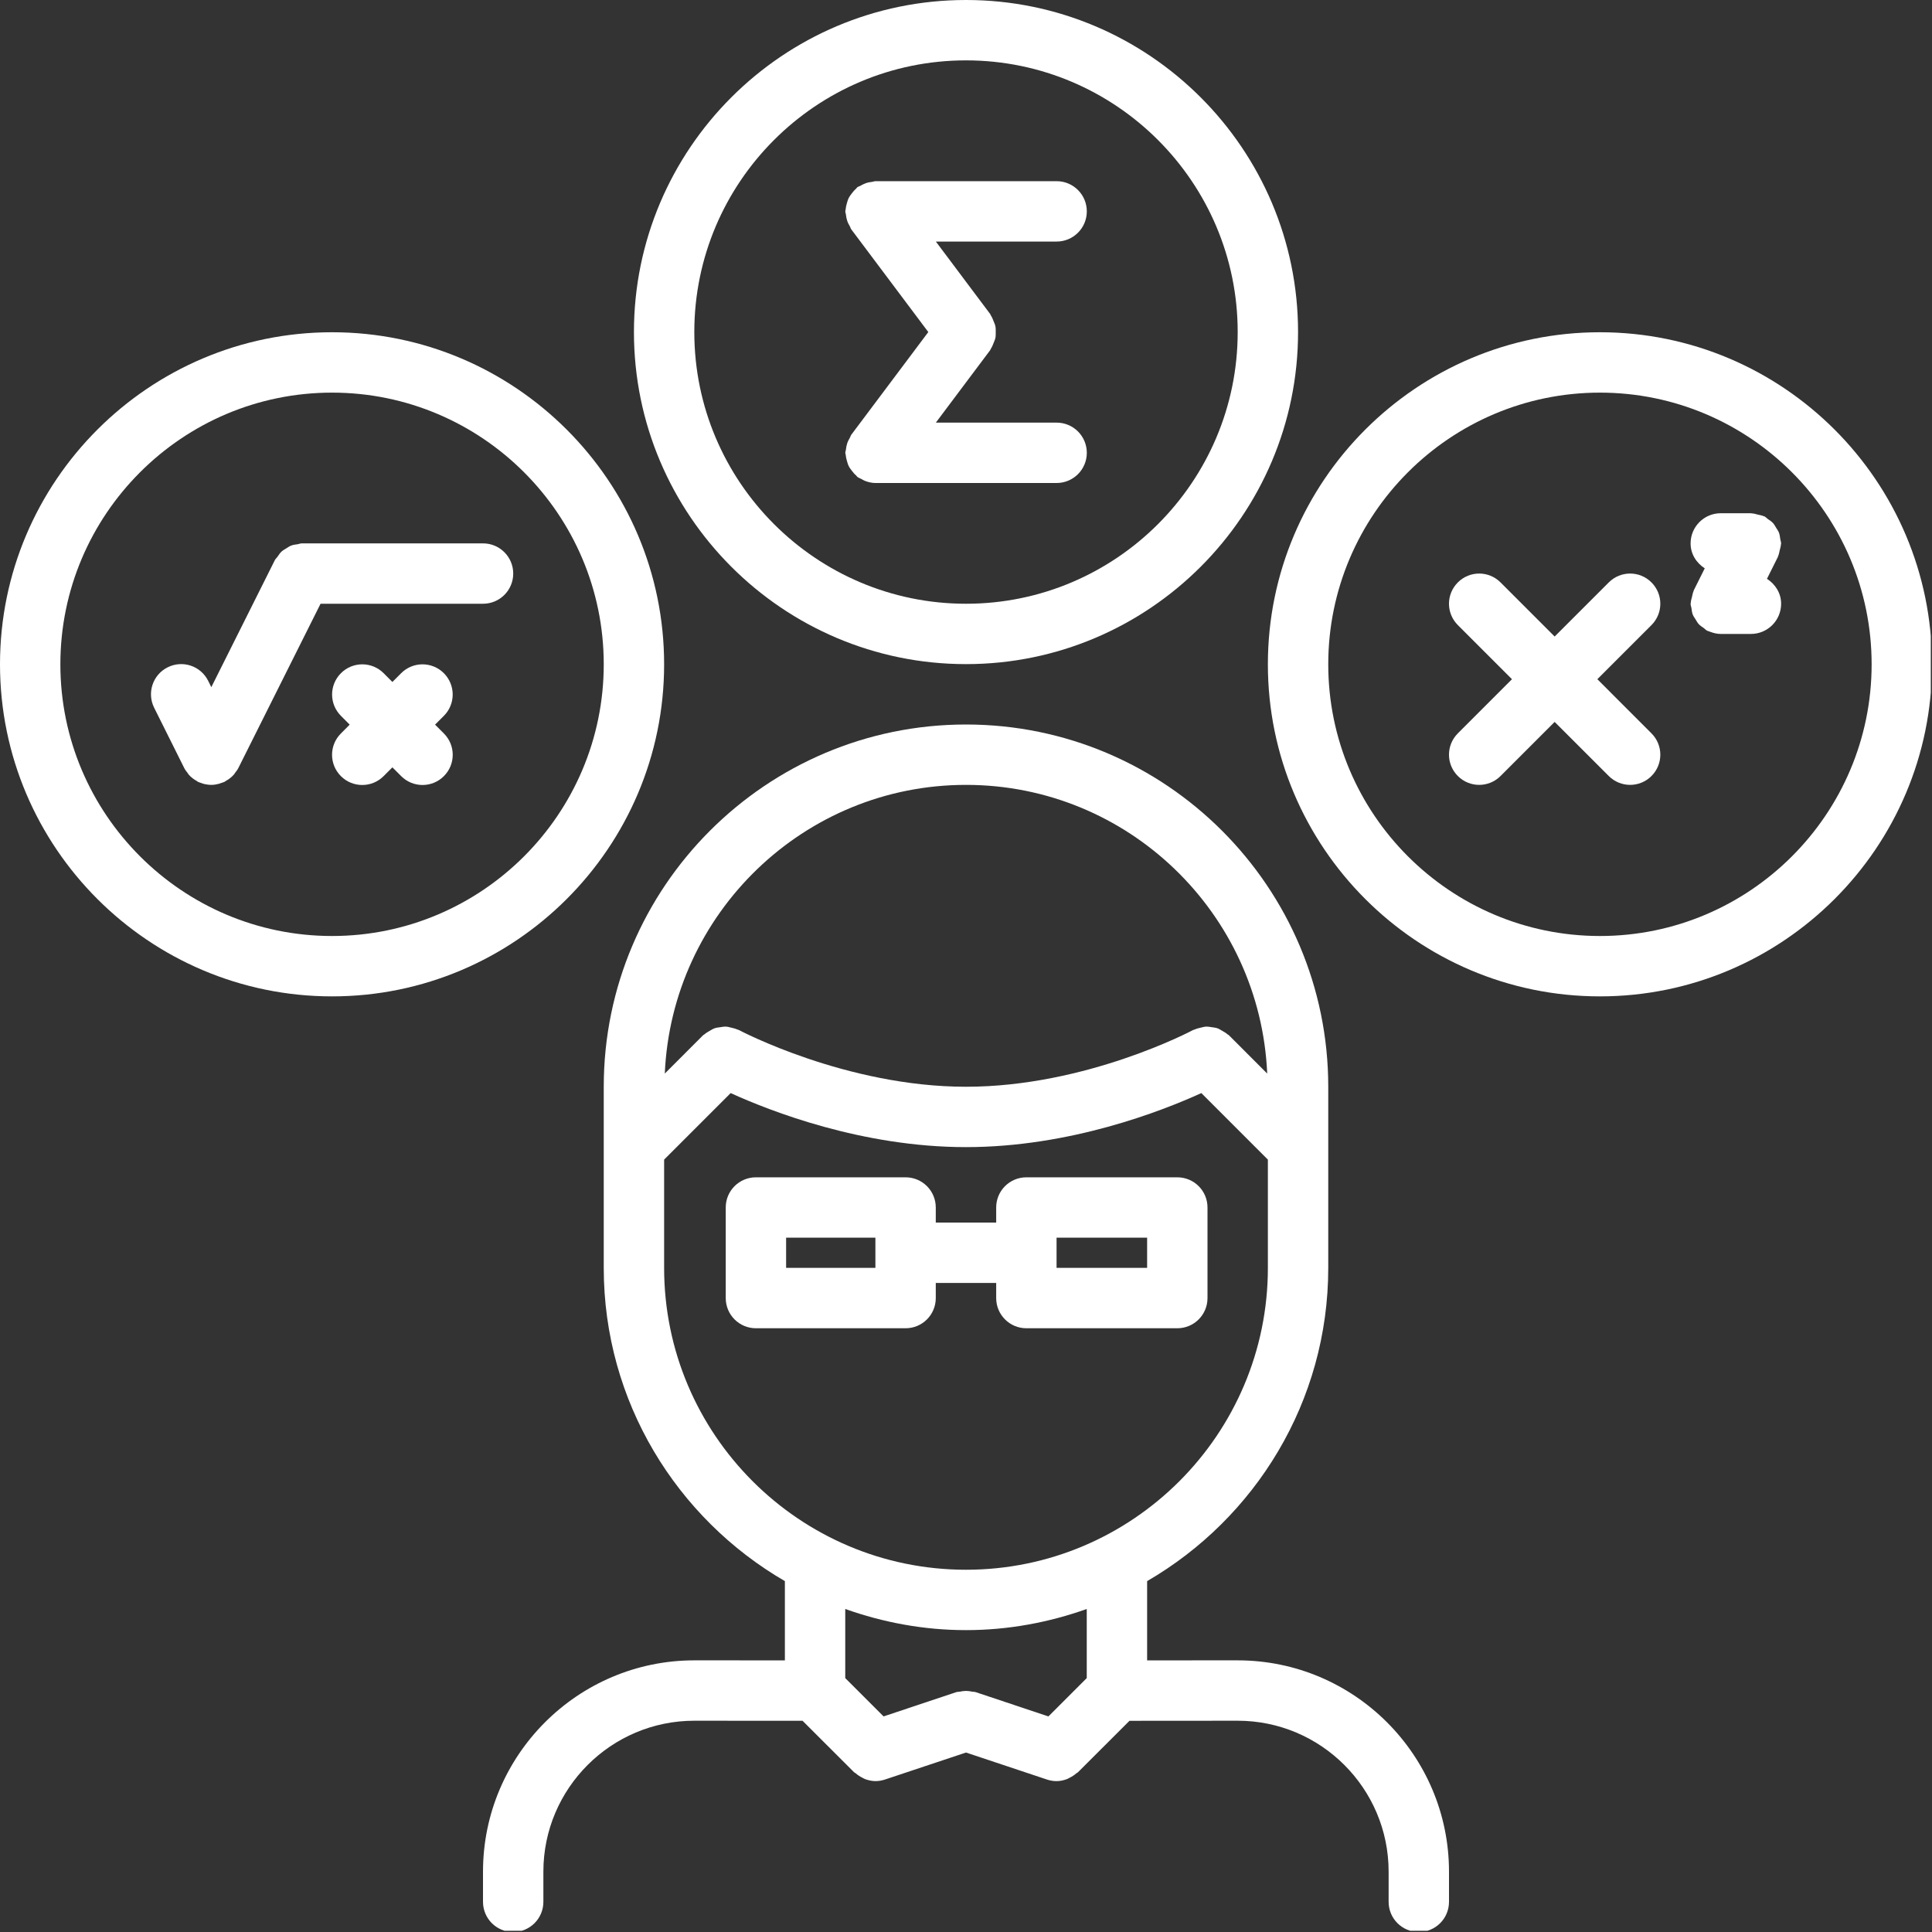<svg xmlns="http://www.w3.org/2000/svg" xmlns:xlink="http://www.w3.org/1999/xlink" width="529" zoomAndPan="magnify" viewBox="0 0 396.75 396.75" height="529" preserveAspectRatio="xMidYMid meet" version="1.0"><rect x="0" y="0" width="396.75" height="396.75" fill="#333333" stroke="none"/><defs><clipPath id="id1"><path d="M 260 68 L 396.5 68 L 396.5 205 L 260 205 Z M 260 68 " clip-rule="nonzero"/></clipPath><clipPath id="id2"><path d="M 99 148 L 298 148 L 298 396.5 L 99 396.5 Z M 99 148 " clip-rule="nonzero"/></clipPath></defs><path fill="#ffffff" d="M 198.375 136.383 C 235.973 136.383 266.566 105.789 266.566 68.191 C 266.566 30.594 235.973 0 198.375 0 C 160.777 0 130.184 30.594 130.184 68.191 C 130.184 105.789 160.777 136.383 198.375 136.383 Z M 198.375 12.398 C 229.141 12.398 254.168 37.43 254.168 68.191 C 254.168 98.953 229.141 123.984 198.375 123.984 C 167.609 123.984 142.582 98.953 142.582 68.191 C 142.582 37.43 167.609 12.398 198.375 12.398 Z M 198.375 12.398 " fill-opacity="1" fill-rule="nonzero"/><g clip-path="url(#id1)"><path fill="#ffffff" d="M 328.559 204.613 C 366.156 204.613 396.75 174.02 396.75 136.422 C 396.75 98.82 366.156 68.23 328.559 68.23 C 290.961 68.23 260.367 98.82 260.367 136.422 C 260.367 174.02 290.961 204.613 328.559 204.613 Z M 328.559 80.629 C 359.324 80.629 384.352 105.66 384.352 136.422 C 384.352 167.18 359.324 192.215 328.559 192.215 C 297.793 192.215 272.766 167.18 272.766 136.422 C 272.766 105.66 297.793 80.629 328.559 80.629 Z M 328.559 80.629 " fill-opacity="1" fill-rule="nonzero"/></g><path fill="#ffffff" d="M 68.191 204.613 C 105.789 204.613 136.383 174.02 136.383 136.422 C 136.383 98.82 105.789 68.23 68.191 68.23 C 30.594 68.23 0 98.82 0 136.422 C 0 174.02 30.594 204.613 68.191 204.613 Z M 68.191 80.629 C 98.957 80.629 123.984 105.66 123.984 136.422 C 123.984 167.18 98.957 192.215 68.191 192.215 C 37.426 192.215 12.398 167.18 12.398 136.422 C 12.398 105.66 37.426 80.629 68.191 80.629 Z M 68.191 80.629 " fill-opacity="1" fill-rule="nonzero"/><g clip-path="url(#id2)"><path fill="#ffffff" d="M 291.363 396.75 C 294.793 396.75 297.562 393.98 297.562 390.551 L 297.562 384.359 C 297.562 360.434 278.09 340.965 254.168 340.965 C 254.168 340.965 254.168 340.965 254.16 340.965 L 235.57 340.969 L 235.57 324.695 C 257.762 311.809 272.758 287.844 272.766 260.387 C 272.766 260.379 272.766 260.379 272.766 260.379 L 272.766 223.172 C 272.766 182.152 239.395 148.781 198.375 148.781 C 157.355 148.781 123.984 182.152 123.984 223.172 L 123.984 260.379 C 123.984 260.379 123.984 260.379 123.984 260.387 C 123.992 287.844 138.988 311.809 161.18 324.695 L 161.18 340.969 L 142.59 340.965 C 142.582 340.965 142.582 340.965 142.582 340.965 C 118.66 340.965 99.188 360.434 99.188 384.359 L 99.188 390.551 C 99.188 393.98 101.957 396.75 105.387 396.75 C 108.816 396.75 111.586 393.98 111.586 390.551 L 111.586 384.359 C 111.586 367.266 125.492 353.363 142.582 353.363 L 164.812 353.375 L 175.395 363.945 C 175.492 364.043 175.625 364.074 175.73 364.16 C 176.133 364.527 176.578 364.805 177.066 365.055 C 177.262 365.152 177.445 365.27 177.656 365.352 C 178.332 365.598 179.047 365.762 179.785 365.762 C 180.43 365.762 181.09 365.656 181.742 365.438 L 198.375 359.895 L 215.016 365.445 C 215.664 365.66 216.328 365.766 216.973 365.766 C 217.711 365.766 218.418 365.605 219.098 365.355 C 219.309 365.277 219.488 365.16 219.688 365.059 C 220.172 364.816 220.617 364.531 221.031 364.168 C 221.133 364.074 221.262 364.043 221.363 363.949 L 231.945 353.379 L 254.168 353.363 C 271.258 353.363 285.164 367.266 285.164 384.359 L 285.164 390.551 C 285.164 393.98 287.934 396.75 291.363 396.75 Z M 198.375 161.18 C 231.641 161.18 258.797 187.547 260.23 220.461 L 252.352 212.582 C 252.266 212.496 252.16 212.473 252.074 212.402 C 251.742 212.105 251.383 211.906 251.008 211.695 C 250.672 211.504 250.363 211.293 250.004 211.164 C 249.629 211.035 249.258 211.008 248.875 210.945 C 248.473 210.887 248.082 210.812 247.676 210.824 C 247.301 210.84 246.953 210.953 246.582 211.035 C 246.164 211.141 245.75 211.219 245.352 211.41 C 245.246 211.461 245.137 211.457 245.031 211.512 C 244.812 211.637 223.09 223.172 198.375 223.172 C 173.777 223.172 151.93 211.629 151.715 211.512 C 151.613 211.457 151.504 211.461 151.398 211.41 C 151.008 211.227 150.598 211.141 150.176 211.039 C 149.793 210.945 149.434 210.836 149.047 210.824 C 148.664 210.805 148.305 210.887 147.918 210.941 C 147.516 210.996 147.113 211.035 146.734 211.172 C 146.375 211.293 146.078 211.504 145.742 211.691 C 145.367 211.906 145.008 212.105 144.676 212.398 C 144.59 212.477 144.484 212.504 144.398 212.582 L 136.52 220.461 C 137.953 187.547 165.109 161.18 198.375 161.18 Z M 136.383 260.367 L 136.383 238.137 L 150.047 224.473 C 158.16 228.168 177.051 235.57 198.375 235.57 C 219.699 235.57 238.59 228.168 246.703 224.473 L 260.367 238.137 L 260.367 260.367 C 260.367 294.551 232.559 322.359 198.375 322.359 C 164.191 322.359 136.383 294.551 136.383 260.367 Z M 198.375 334.758 C 207.078 334.758 215.398 333.176 223.172 330.418 L 223.172 344.609 L 215.301 352.477 L 200.332 347.484 C 200.109 347.41 199.887 347.449 199.66 347.398 C 199.238 347.305 198.816 347.242 198.375 347.242 C 197.934 347.242 197.512 347.312 197.09 347.398 C 196.863 347.449 196.641 347.41 196.414 347.484 L 181.449 352.477 L 173.578 344.609 L 173.578 330.418 C 181.352 333.176 189.672 334.758 198.375 334.758 Z M 198.375 334.758 " fill-opacity="1" fill-rule="nonzero"/></g><path fill="#ffffff" d="M 204.574 263.465 L 204.574 266.566 C 204.574 269.996 207.344 272.766 210.773 272.766 L 241.77 272.766 C 245.199 272.766 247.969 269.996 247.969 266.566 L 247.969 247.969 C 247.969 244.539 245.199 241.77 241.77 241.77 L 210.773 241.77 C 207.344 241.77 204.574 244.539 204.574 247.969 L 204.574 251.066 L 192.168 251.066 L 192.168 247.969 C 192.168 244.539 189.398 241.77 185.969 241.77 L 155.234 241.77 C 151.805 241.77 149.035 244.539 149.035 247.969 L 149.035 266.566 C 149.035 269.996 151.805 272.766 155.234 272.766 L 185.969 272.766 C 189.398 272.766 192.168 269.996 192.168 266.566 L 192.168 263.465 Z M 216.973 254.168 L 235.57 254.168 L 235.57 260.367 L 216.973 260.367 Z M 179.77 260.367 L 161.434 260.367 L 161.434 254.168 L 179.77 254.168 Z M 179.77 260.367 " fill-opacity="1" fill-rule="nonzero"/><path fill="#ffffff" d="M 37.848 157.75 C 38.02 158.105 38.27 158.395 38.496 158.699 C 38.598 158.824 38.652 158.961 38.766 159.086 C 39.246 159.637 39.828 160.07 40.457 160.41 C 40.52 160.441 40.555 160.504 40.609 160.535 C 40.852 160.66 41.113 160.723 41.359 160.809 C 41.516 160.863 41.664 160.934 41.824 160.977 C 42.352 161.098 42.875 161.18 43.387 161.18 L 43.402 161.18 C 43.914 161.18 44.438 161.098 44.949 160.961 C 45.113 160.918 45.262 160.844 45.414 160.797 C 45.668 160.707 45.922 160.648 46.164 160.527 C 46.227 160.496 46.266 160.441 46.312 160.406 C 46.953 160.062 47.523 159.629 48.012 159.086 C 48.125 158.961 48.18 158.824 48.285 158.695 C 48.508 158.391 48.758 158.105 48.93 157.758 L 65.828 123.984 L 99.195 123.984 C 102.621 123.984 105.395 121.207 105.395 117.785 C 105.395 114.363 102.621 111.586 99.195 111.586 L 62 111.586 C 61.676 111.586 61.402 111.715 61.098 111.766 C 60.664 111.828 60.23 111.871 59.828 112.027 C 59.438 112.168 59.121 112.402 58.773 112.621 C 58.441 112.824 58.113 113 57.82 113.266 C 57.484 113.57 57.258 113.949 56.996 114.32 C 56.828 114.566 56.594 114.742 56.449 115.016 L 43.395 141.113 L 42.75 139.812 C 41.227 136.742 37.5 135.504 34.43 137.035 C 31.367 138.566 30.129 142.285 31.66 145.348 Z M 37.848 157.75 " fill-opacity="1" fill-rule="nonzero"/><path fill="#ffffff" d="M 89.344 148.812 L 91.148 147.008 C 93.57 144.586 93.57 140.668 91.148 138.242 C 88.723 135.82 84.805 135.82 82.383 138.242 L 80.578 140.047 L 78.781 138.242 C 76.355 135.82 72.438 135.82 70.016 138.242 C 67.59 140.668 67.59 144.586 70.016 147.008 L 71.812 148.812 L 70.008 150.621 C 67.582 153.047 67.582 156.965 70.008 159.387 C 71.215 160.598 72.805 161.203 74.391 161.203 C 75.977 161.203 77.566 160.598 78.773 159.387 L 80.578 157.578 L 82.387 159.387 C 83.598 160.598 85.184 161.203 86.77 161.203 C 88.359 161.203 89.945 160.598 91.152 159.387 C 93.578 156.965 93.578 153.047 91.152 150.621 Z M 89.344 148.812 " fill-opacity="1" fill-rule="nonzero"/><path fill="#ffffff" d="M 299.379 159.363 C 300.586 160.57 302.176 161.18 303.762 161.18 C 305.348 161.18 306.938 160.57 308.145 159.363 L 319.258 148.25 L 330.375 159.363 C 331.582 160.57 333.172 161.18 334.758 161.18 C 336.344 161.18 337.934 160.57 339.141 159.363 C 341.566 156.938 341.566 153.023 339.141 150.598 L 328.027 139.48 L 339.141 128.367 C 341.566 125.941 341.566 122.027 339.141 119.602 C 336.715 117.176 332.801 117.176 330.375 119.602 L 319.258 130.715 L 308.145 119.602 C 305.719 117.176 301.805 117.176 299.379 119.602 C 296.953 122.027 296.953 125.941 299.379 128.367 L 310.492 139.48 L 299.379 150.598 C 296.953 153.023 296.953 156.938 299.379 159.363 Z M 299.379 159.363 " fill-opacity="1" fill-rule="nonzero"/><path fill="#ffffff" d="M 347.344 124.848 C 347.41 125.297 347.449 125.738 347.602 126.16 C 347.746 126.539 347.973 126.844 348.184 127.176 C 348.391 127.52 348.574 127.863 348.844 128.164 C 349.145 128.492 349.512 128.719 349.883 128.977 C 350.133 129.148 350.312 129.391 350.59 129.527 C 350.672 129.562 350.75 129.574 350.832 129.613 C 350.949 129.664 351.062 129.695 351.188 129.738 C 351.906 130.016 352.629 130.184 353.363 130.184 L 359.566 130.184 C 362.996 130.184 365.766 127.406 365.766 123.984 C 365.766 121.797 364.57 119.969 362.859 118.863 L 365.109 114.355 C 365.141 114.297 365.133 114.227 365.16 114.172 C 365.332 113.805 365.383 113.395 365.48 112.992 C 365.582 112.586 365.715 112.188 365.73 111.777 C 365.73 111.711 365.766 111.652 365.766 111.594 C 365.766 111.289 365.637 111.023 365.594 110.723 C 365.523 110.277 365.488 109.836 365.332 109.418 C 365.191 109.039 364.961 108.734 364.75 108.395 C 364.547 108.051 364.359 107.707 364.094 107.406 C 363.789 107.078 363.418 106.852 363.051 106.594 C 362.805 106.422 362.625 106.188 362.344 106.043 C 362.281 106.012 362.215 106.02 362.16 105.996 C 361.797 105.828 361.402 105.777 361.004 105.684 C 360.582 105.578 360.176 105.441 359.754 105.43 C 359.684 105.43 359.637 105.395 359.574 105.395 L 353.375 105.395 C 349.945 105.395 347.176 108.172 347.176 111.594 C 347.176 113.781 348.371 115.609 350.082 116.711 L 347.832 121.219 C 347.801 121.281 347.809 121.352 347.781 121.406 C 347.613 121.77 347.559 122.18 347.461 122.582 C 347.359 122.992 347.223 123.391 347.211 123.805 C 347.211 123.871 347.176 123.93 347.176 123.992 C 347.168 124.289 347.297 124.555 347.344 124.848 Z M 347.344 124.848 " fill-opacity="1" fill-rule="nonzero"/><path fill="#ffffff" d="M 174.516 89.914 C 174.305 90.277 174.109 90.641 173.977 91.055 C 173.84 91.465 173.77 91.871 173.719 92.293 C 173.703 92.531 173.586 92.742 173.586 92.988 C 173.586 93.137 173.66 93.262 173.672 93.402 C 173.703 93.836 173.801 94.242 173.926 94.656 C 174.031 95.027 174.125 95.387 174.297 95.727 C 174.465 96.07 174.695 96.355 174.93 96.664 C 175.195 97.02 175.461 97.34 175.797 97.625 C 175.91 97.723 175.957 97.855 176.078 97.941 C 176.336 98.133 176.629 98.227 176.906 98.375 C 177.137 98.504 177.352 98.641 177.602 98.742 C 178.301 99.016 179.039 99.188 179.777 99.188 C 179.785 99.188 179.785 99.188 179.785 99.188 L 216.984 99.188 C 220.414 99.188 223.184 96.41 223.184 92.988 C 223.184 89.566 220.414 86.789 216.984 86.789 L 192.184 86.789 L 203.34 71.91 C 203.414 71.812 203.426 71.688 203.496 71.59 C 203.738 71.223 203.887 70.832 204.043 70.434 C 204.184 70.074 204.344 69.734 204.418 69.371 C 204.492 68.98 204.48 68.594 204.48 68.199 C 204.48 67.801 204.492 67.418 204.418 67.027 C 204.344 66.652 204.191 66.32 204.043 65.961 C 203.887 65.562 203.738 65.172 203.496 64.805 C 203.422 64.703 203.41 64.582 203.34 64.484 L 192.184 49.605 L 216.984 49.605 C 220.414 49.605 223.184 46.828 223.184 43.406 C 223.184 39.984 220.414 37.207 216.984 37.207 L 179.785 37.207 C 179.543 37.207 179.344 37.32 179.109 37.344 C 178.676 37.395 178.258 37.461 177.844 37.605 C 177.434 37.742 177.074 37.934 176.703 38.145 C 176.496 38.27 176.27 38.297 176.062 38.449 C 175.945 38.535 175.898 38.664 175.785 38.766 C 175.449 39.051 175.184 39.379 174.918 39.723 C 174.688 40.035 174.457 40.32 174.285 40.66 C 174.117 41 174.02 41.359 173.914 41.734 C 173.789 42.148 173.691 42.551 173.66 42.984 C 173.66 43.121 173.586 43.246 173.586 43.395 C 173.586 43.641 173.703 43.852 173.719 44.09 C 173.77 44.512 173.84 44.918 173.977 45.328 C 174.105 45.738 174.305 46.105 174.516 46.469 C 174.645 46.68 174.668 46.914 174.824 47.113 L 190.633 68.191 L 174.824 89.27 C 174.676 89.469 174.645 89.703 174.516 89.914 Z M 174.516 89.914 " fill-opacity="1" fill-rule="nonzero"/></svg>